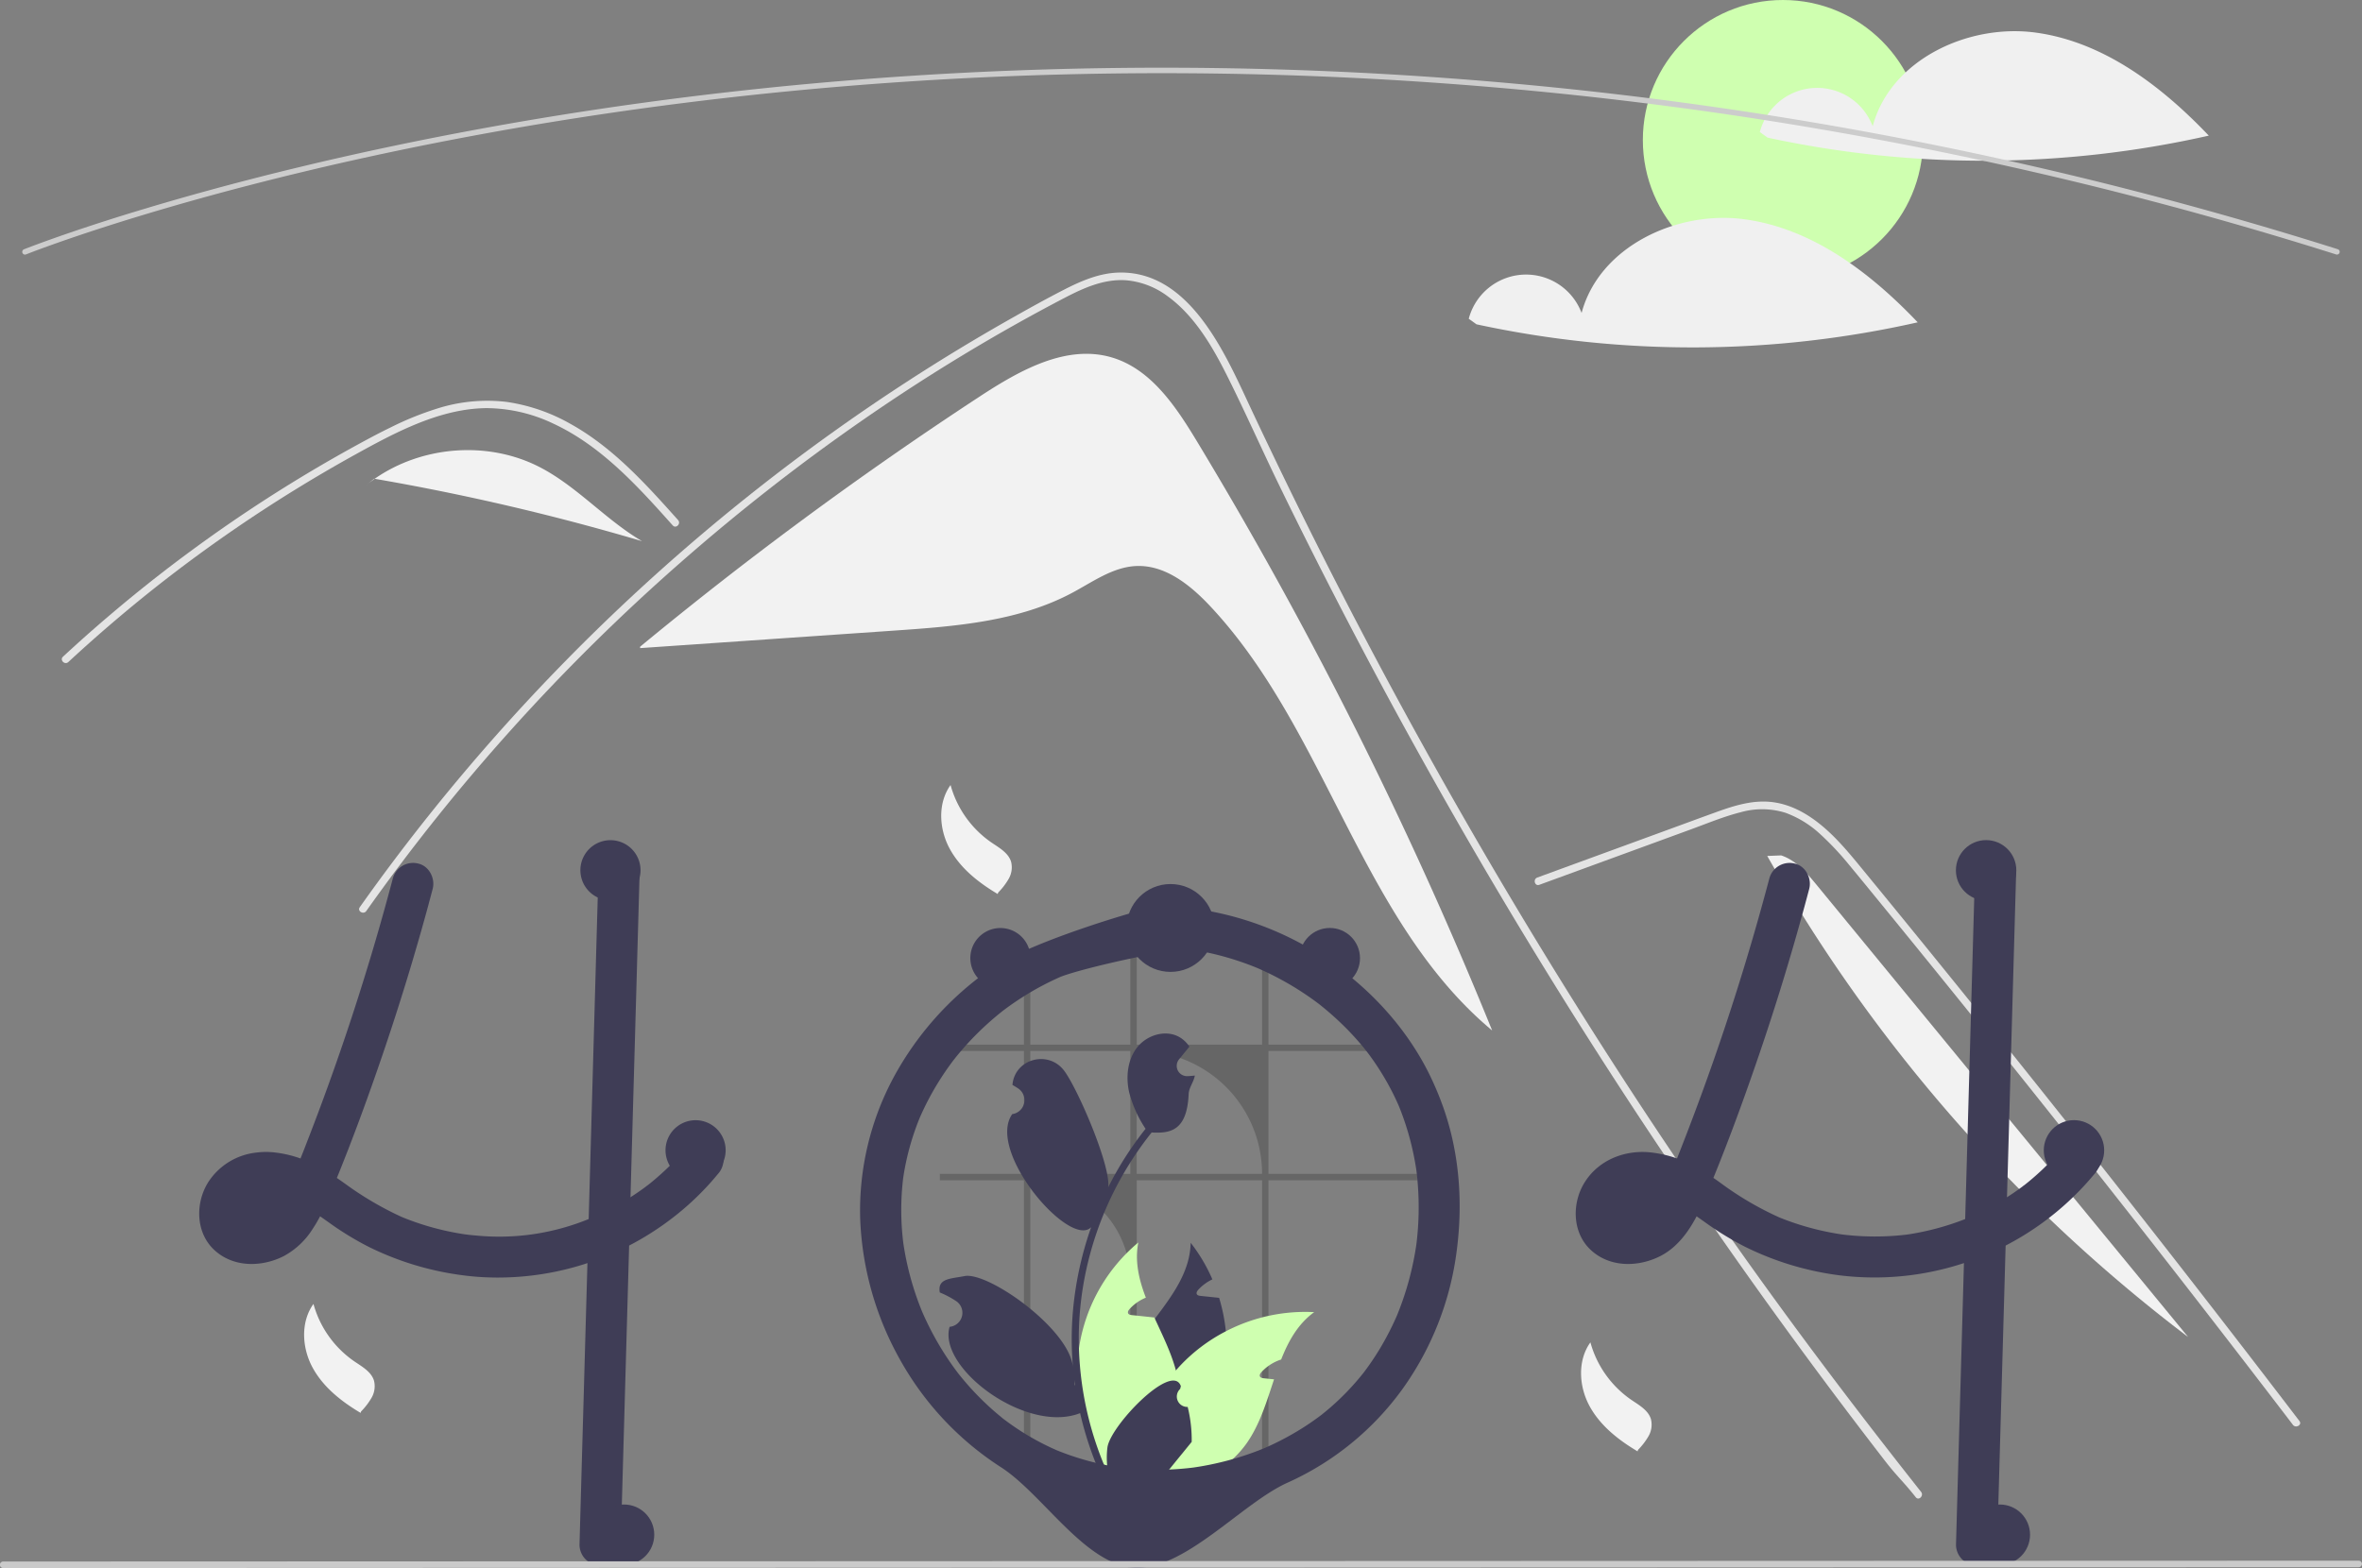 <?xml version="1.0" encoding="UTF-8" standalone="no"?>
<svg
   width="430.065"
   height="285.574"
   viewBox="0 0 430.065 285.574"
   role="img"
   artist="Katerina Limpitsouni"
   source="https://undraw.co/"
   version="1.1"
   id="svg30"
   sodipodi:docname="image_page_not_found.svg"
   inkscape:version="1.4 (e7c3feb100, 2024-10-09)"
   xmlns:inkscape="http://www.inkscape.org/namespaces/inkscape"
   xmlns:sodipodi="http://sodipodi.sourceforge.net/DTD/sodipodi-0.dtd"
   xmlns="http://www.w3.org/2000/svg"
   xmlns:svg="http://www.w3.org/2000/svg">
  <rect x="0" y="0" width="430.065" height="285.574" fill="#808080" stroke="none"/>
  <defs
     id="defs30" />
  <sodipodi:namedview
     id="namedview30"
     pagecolor="#ffffff"
     bordercolor="#000000"
     borderopacity="0.25"
     inkscape:showpageshadow="2"
     inkscape:pageopacity="0.0"
     inkscape:pagecheckerboard="0"
     inkscape:deskcolor="#d1d1d1"
     inkscape:zoom="1.770396"
     inkscape:cx="203.06191"
     inkscape:cy="153.07309"
     inkscape:window-width="1290"
     inkscape:window-height="761"
     inkscape:window-x="0"
     inkscape:window-y="0"
     inkscape:window-maximized="1"
     inkscape:current-layer="svg30" />
  <g
     id="g30"
     transform="matrix(0.5,0,0,0.5,-161.5,138.5)">
    <path
       d="m 758.735,-116.473 c -7.669,-12.684 -16.757,-26.228 -30.99,-30.37 -16.482,-4.796 -33.413,4.732 -47.775,14.135 a 1392.157,1392.157 0 0 0 -123.893,91.283 l 0.043,0.492 q 46.226,-3.188 92.451,-6.376 c 22.265,-1.535 45.296,-3.283 64.972,-13.816 7.467,-3.997 14.745,-9.336 23.206,-9.708 10.512,-0.462 19.677,6.879 26.88,14.549 42.607,45.371 54.937,114.754 102.738,154.616 A 1516.995,1516.995 0 0 0 758.735,-116.473 Z"
       fill="#f2f2f2"
       id="path1" />
    <path
       d="m 1020.636,268.355 c -4.712,-5.95 -6.637,-7.343 -11.285,-13.348 q -56.764,-73.416 -106.708,-151.792 -33.924,-53.23 -64.483,-108.504 -14.549,-26.278 -28.3,-52.969 -10.67,-20.695 -20.865,-41.638 c -1.944,-3.988 -3.832,-7.994 -5.711,-12.009 -4.428,-9.442 -8.773,-18.93 -13.439,-28.244 -5.317,-10.616 -11.789,-21.745 -21.553,-28.877 a 29.405,29.405 0 0 0 -15.319,-5.895 c -7.948,-0.513 -15.282,2.769 -22.176,6.353 -50.439,26.301 -97.659,59.276 -140.37,96.798 A 730.778,730.778 0 0 0 456.388,54.821 c -1.008,1.439 -3.392,0.064 -2.374,-1.384 q 6.009,-8.498 12.257,-16.813 a 734.817,734.817 0 0 1 187.6,-174.986 q 18.248,-11.826 37.183,-22.542 c 6.362,-3.603 12.752,-7.16 19.251,-10.497 6.371,-3.273 13.137,-6.215 20.416,-6.325 24.77,-0.385 37.595,27.667 46.405,46.542 q 4.153,8.911 8.406,17.766 16.075,33.621 33.387,66.628 10.685,20.379 21.837,40.52 34.707,62.718 73.779,122.897 c 34.506,53.143 68.737,100.089 108.046,149.785 1.082,1.375 -0.852,3.337 -1.944,1.944 z"
       fill="#e4e4e4"
       id="path2" />
    <path
       d="m 567.982,-85.622 c -1.439,-1.604 -2.869,-3.209 -4.318,-4.813 -11.422,-12.633 -23.679,-25.118 -39.364,-32.361 a 57.11,57.11 0 0 0 -23.927,-5.546 c -8.562,0.028 -16.932,2.273 -24.843,5.418 -3.74,1.494 -7.398,3.19 -11.001,4.996 -4.116,2.072 -8.159,4.281 -12.183,6.509 q -11.331,6.27 -22.368,13.091 -21.961,13.572 -42.546,29.216 -10.671,8.113 -20.902,16.758 -9.516,8.031 -18.646,16.492 c -1.302,1.201 -3.245,-0.743 -1.944,-1.943 1.604,-1.494 3.227,-2.979 4.85,-4.446 q 6.875,-6.215 13.971,-12.193 12.939,-10.918 26.549,-20.993 21.163,-15.676 43.783,-29.225 11.304,-6.765 22.918,-12.963 c 2.338,-1.247 4.703,-2.466 7.096,-3.621 a 113.116,113.116 0 0 1 16.868,-6.866 60.006,60.006 0 0 1 25.476,-2.503 66.327,66.327 0 0 1 23.505,8.131 c 15.401,8.608 27.346,21.919 38.97,34.909 1.174,1.32 -0.761,3.273 -1.944,1.953 z"
       fill="#e4e4e4"
       id="path3" />
    <path
       d="m 883.542,45.285 36.905,-13.498 18.323,-6.702 c 5.968,-2.183 11.921,-4.667 18.09,-6.23 a 28.539,28.539 0 0 1 16.374,0.209 37.738,37.738 0 0 1 12.771,7.917 103.64,103.64 0 0 1 10.475,11.186 c 3.989,4.794 7.92,9.639 11.868,14.467 q 24.441,29.891 48.563,60.041 24.121,30.15 47.92,60.556 23.857,30.48 47.385,61.216 2.882,3.765 5.76,7.534 c 1.06,1.388 3.45,0.02 2.375,-1.388 q -23.702,-31.044 -47.735,-61.835 -24.092,-30.864 -48.517,-61.466 -24.424,-30.601 -49.178,-60.937 -6.167,-7.558 -12.354,-15.099 c -3.479,-4.241 -6.92,-8.527 -10.736,-12.474 -7.005,-7.245 -15.758,-13.648 -26.234,-13.822 -6.16,-0.102 -12.121,1.852 -17.844,3.923 -6.17,2.232 -12.325,4.506 -18.486,6.759 L 892.102,39.235 882.811,42.633 c -1.649,0.603 -0.937,3.262 0.731,2.652 z"
       fill="#e4e4e4"
       id="path4" />
    <path
       d="m 519.443,-106.9 c -18.754,-9.639 -42.771,-7.751 -60.005,4.291 a 855.847,855.847 0 0 1 97.371,22.726 c -13.283,-7.784 -23.673,-19.98 -37.365,-27.017 z"
       fill="#f2f2f2"
       id="path5" />
    <path
       d="m 459.253,-102.642 -3.61,2.935 c 1.221,-1.027 2.491,-1.99 3.795,-2.901 -0.062,-0.011 -0.123,-0.022 -0.185,-0.033 z"
       fill="#f2f2f2"
       id="path6" />
    <path
       d="m 984.615,45.42 c -3.633,-4.422 -7.56,-9.052 -12.994,-10.848 l -5.073,0.2 A 575.436,575.436 0 0 0 1119.815,209.992 q -67.6,-82.286 -135.2,-164.572 z"
       fill="#f2f2f2"
       id="path7" />
    <path
       d="m 669.15,8.941 a 37.481,37.481 0 0 0 14.931,20.959 c 2.82,1.92 6.157,3.762 7.122,7.035 a 8.379,8.379 0 0 1 -0.874,6.15 24.884,24.884 0 0 1 -3.861,5.041 l -0.137,0.512 c -6.998,-4.147 -13.656,-9.393 -17.522,-16.551 -3.866,-7.158 -4.406,-16.539 0.341,-23.145"
       fill="#f2f2f2"
       id="path8" />
    <path
       d="m 902.15,211.941 a 37.481,37.481 0 0 0 14.931,20.959 c 2.82,1.92 6.157,3.762 7.122,7.035 a 8.379,8.379 0 0 1 -0.874,6.15 24.884,24.884 0 0 1 -3.861,5.041 l -0.137,0.512 c -6.998,-4.147 -13.656,-9.393 -17.522,-16.551 -3.866,-7.158 -4.406,-16.539 0.341,-23.145"
       fill="#f2f2f2"
       id="path9" />
    <path
       d="m 437.15,197.941 a 37.481,37.481 0 0 0 14.931,20.959 c 2.82,1.92 6.157,3.762 7.122,7.035 a 8.379,8.379 0 0 1 -0.874,6.15 24.884,24.884 0 0 1 -3.861,5.041 l -0.137,0.512 c -6.998,-4.147 -13.656,-9.393 -17.522,-16.551 -3.866,-7.158 -4.406,-16.539 0.341,-23.145"
       fill="#f2f2f2"
       id="path10" />
    <circle
       cx="972.249"
       cy="-226"
       r="51"
       fill="#cfffb0"
       id="circle10" />
    <path
       d="m 1064.284,-265.13 c -24.717,-3.341 -52.935,10.019 -59.341,34.124 a 21.597,21.597 0 0 0 -41.094,2.109 l 2.83,2.027 a 372.275,372.275 0 0 0 160.659,-0.726 c -17.193,-18.069 -38.337,-34.192 -63.054,-37.533 z"
       fill="#f0f0f0"
       id="path11" />
    <path
       d="m 958.284,-197.13 c -24.717,-3.341 -52.935,10.019 -59.341,34.124 a 21.597,21.597 0 0 0 -41.094,2.109 l 2.83,2.027 a 372.275,372.275 0 0 0 160.659,-0.726 c -17.193,-18.069 -38.337,-34.192 -63.054,-37.533 z"
       fill="#f0f0f0"
       id="path12" />
    <path
       d="m 1174.011,-184.272 a 0.982,0.982 0 0 1 -0.302,-0.047 c -264.407,-83.618 -497.444,-72.684 -646.38,-48.786 -20.269,3.251 -40.591,7.006 -60.404,11.161 -5.058,1.06 -10.306,2.195 -15.597,3.378 -6.319,1.407 -12.554,2.856 -18.532,4.306 q -3.873,0.917 -7.595,1.849 c -3.758,0.928 -7.572,1.895 -11.66,2.957 -4.568,1.178 -9.209,2.413 -13.797,3.672 a 0.442,0.442 0 0 1 -0.051,0.015 l 4.9e-4,0.001 c -5.183,1.415 -10.338,2.871 -15.323,4.325 -2.698,0.779 -5.304,1.548 -7.799,2.307 -0.279,0.077 -0.526,0.151 -0.776,0.228 l -0.536,0.163 c -0.311,0.095 -0.617,0.188 -0.924,0.275 l -0.019,0.006 4.8e-4,0.001 -0.812,0.252 c -0.968,0.293 -1.912,0.579 -2.841,0.864 -24.545,7.566 -38.038,12.949 -38.171,13.002 a 1,1 0 1 1 -0.744,-1.856 c 0.134,-0.053 13.693,-5.463 38.328,-13.058 0.932,-0.286 1.879,-0.572 2.85,-0.866 l 0.754,-0.234 c 0.026,-0.01 0.052,-0.018 0.078,-0.025 0.305,-0.087 0.61,-0.18 0.919,-0.273 l 0.537,-0.163 c 0.268,-0.081 0.531,-0.161 0.801,-0.235 2.479,-0.754 5.093,-1.524 7.798,-2.307 4.987,-1.455 10.147,-2.911 15.334,-4.328 0.016,-0.006 0.033,-0.01 0.049,-0.015 v -10e-4 c 4.604,-1.263 9.263,-2.503 13.845,-3.685 4.094,-1.063 7.915,-2.032 11.68,-2.962 q 3.738,-0.93 7.609,-1.853 c 5.985,-1.451 12.233,-2.902 18.563,-4.312 5.299,-1.184 10.556,-2.322 15.622,-3.383 19.843,-4.162 40.198,-7.923 60.497,-11.179 149.149,-23.932 382.52,-34.884 647.299,48.854 a 1,1 0 0 1 -0.301,1.953 z"
       fill="#cccccc"
       id="path13" />
    <path
       d="m 585.989,142.84 a 6.729,6.729 0 0 0 -1.7,-2.67 6.43,6.43 0 0 0 -0.92,-0.71 c -2.61,-1.74 -6.51,-2.13 -8.99,0 a 5.81,5.81 0 0 0 -0.69,0.71 q -1.11,1.365 -2.28,2.67 c -1.28,1.46 -2.59,2.87 -3.96,4.24 -0.39,0.38 -0.78,0.77 -1.18,1.15 -0.23,0.23 -0.46,0.45 -0.69,0.67 -0.88,0.84 -1.78,1.65 -2.69,2.45 -0.48,0.43 -0.96,0.85 -1.45,1.26 -0.73,0.61 -1.46,1.22 -2.2,1.81 -0.07,0.05 -0.14,0.1 -0.21,0.16 -0.02,0.01 -0.03,0.03 -0.05,0.04 -0.01,0 -0.02,0 -0.03,0.02 a 0.179,0.179 0 0 0 -0.07,0.05 c -0.22,0.15 -0.37,0.25 -0.48,0.34 0.04,-0.02 0.08,-0.05 0.12,-0.07 -0.18,0.14 -0.37,0.28 -0.55,0.42 -1.75,1.29 -3.54,2.53 -5.37,3.69 a 99.21,99.21 0 0 1 -14.22,7.55 c -0.33,0.13 -0.67,0.27 -1.01,0.4 a 85.97,85.97 0 0 1 -40.85,6.02 q -2.13,-0.165 -4.26,-0.45 c -1.64,-0.24 -3.27,-0.53 -4.89,-0.86 a 97.932,97.932 0 0 1 -18.02,-5.44 118.652,118.652 0 0 1 -20.66,-12.12 c -1,-0.71 -2.01,-1.42 -3.02,-2.11 1.15,-2.82 2.28,-5.64 3.38,-8.48 0.55,-1.37 1.08,-2.74 1.6,-4.12 4.09,-10.63 7.93,-21.36 11.61,-32.13 q 5.58,-16.365 10.53,-32.92 0.51,-1.68 0.99,-3.36 2.595,-8.745 4.98,-17.53 c 0.15,-0.57 0.31,-1.13 0.45,-1.7 q 0.69,-2.52 1.35,-5.04 c 1,-3.79 -1.26,-8.32 -5.24,-9.23 a 7.634,7.634 0 0 0 -9.22,5.24 c -0.43,1.62 -0.86,3.23 -1.3,4.85 q -3.165,11.745 -6.66,23.41 -0.51,1.68 -1.02,3.36 -7.71,25.41 -16.93,50.31 -1.11,3.015 -2.25,6.01 c -0.37,0.98 -0.74,1.96 -1.12,2.94 -0.73,1.93 -1.48,3.86 -2.23,5.79 -0.43,1.13 -0.87,2.26 -1.31,3.38 -0.29,0.71 -0.57,1.42 -0.85,2.12 a 41.809,41.809 0 0 0 -8.81,-2.12 l -0.48,-0.06 a 27.397,27.397 0 0 0 -7.01,0.06 23.914,23.914 0 0 0 -17.24,10.66 c -4.77,7.51 -4.71,18.25 1.98,24.63 6.89,6.57 17.32,6.52 25.43,2.41 a 28.351,28.351 0 0 0 10.52,-9.86 50.569,50.569 0 0 0 2.74,-4.65 c 0.21,0.14 0.42,0.28 0.63,0.43 0.8,0.56 1.6,1.13 2.39,1.69 a 111.738,111.738 0 0 0 14.51,8.91 108.359,108.359 0 0 0 34.62,10.47 c 0.27,0.03 0.53,0.07 0.8,0.1 1.33,0.17 2.67,0.3 4.01,0.41 a 103.782,103.782 0 0 0 55.58,-11.36 q 2.175,-1.125 4.31,-2.36 3.315,-1.92 6.48,-4.08 c 1.15,-0.78 2.27,-1.57 3.38,-2.4 a 101.042,101.042 0 0 0 13.51,-11.95 q 2.355,-2.475 4.51,-5.11 a 8.061,8.061 0 0 0 2.2,-5.3 7.564,7.564 0 0 0 -0.5,-2.64 z m -165.59,23.82 c 0.21,-0.15 0.42,-0.31 0.62,-0.47 -0.06,0.15 -0.35,0.32 -0.62,0.47 z m 3.21,-3.23 c -0.23,0.26 -0.44,0.52 -0.67,0.78 a 23.366,23.366 0 0 1 -2.25,2.2 c -0.11,0.1 -0.23,0.2 -0.35,0.29 a 0.01,0.01 0 0 0 -0.01,0.01 3.804,3.804 0 0 0 -0.42,0.22 q -0.645,0.39 -1.32,0.72 a 17.005,17.005 0 0 1 -2.71,0.75 16.799,16.799 0 0 1 -2.13,0.02 h -0.02 a 14.823,14.823 0 0 1 -1.45,-0.4 c -0.24,-0.12 -0.47,-0.26 -0.7,-0.4 -0.09,-0.08 -0.17,-0.16 -0.22,-0.21 a 2.44,2.44 0 0 1 -0.27,-0.29 0.01,0.01 0 0 0 -0.01,-0.01 c -0.11,-0.2 -0.23,-0.4 -0.34,-0.6 a 0.031,0.031 0 0 1 -0.01,-0.02 c -0.08,-0.25 -0.15,-0.51 -0.21,-0.77 a 12.511,12.511 0 0 1 0.01,-1.37 13.467,13.467 0 0 1 0.54,-1.88 11.068,11.068 0 0 1 0.69,-1.26 c 0.02,-0.04 0.12,-0.2 0.23,-0.38 0.01,-0.01 0.01,-0.01 0.01,-0.02 0.15,-0.17 0.3,-0.35 0.46,-0.51 0.27,-0.3 0.56,-0.56 0.85,-0.83 a 18.022,18.022 0 0 1 1.75,-1.01 19.481,19.481 0 0 1 2.93,-0.79 24.989,24.989 0 0 1 4.41,0.04 30.301,30.301 0 0 1 4.1,1.01 36.945,36.945 0 0 1 -2.77,4.54 c -0.04,0.06 -0.08,0.12 -0.12,0.17 z m -11.12,-3.29 a 2.18,2.18 0 0 1 -0.31,0.39 1.409,1.409 0 0 1 0.31,-0.39 z"
       fill="#3f3d56"
       id="path14" />
    <path
       d="m 555.929,40.71 q -0.135,4.71 -0.27,9.42 -0.285,10.455 -0.59,20.92 -0.315,11.775 -0.66,23.54 -0.165,6.075 -0.34,12.15 -0.465,16.365 -0.92,32.72 c -0.03,1.13 -0.07,2.25 -0.1,3.38 q -0.225,8.115 -0.45,16.23 -0.255,8.805 -0.5,17.61 -0.18,6.6 -0.37,13.21 -1.35,47.895 -2.7,95.79 a 7.648,7.648 0 0 1 -7.5,7.5 7.561,7.561 0 0 1 -7.5,-7.5 q 0.75,-26.94 1.52,-53.88 0.675,-24.36 1.37,-48.72 0.225,-8.025 0.45,-16.06 0.345,-12.09 0.68,-24.18 c 0.03,-1.13 0.07,-2.25 0.1,-3.38 0.02,-0.99 0.05,-1.97 0.08,-2.96 q 0.66,-23.475 1.32,-46.96 0.27,-9.24 0.52,-18.49 0.3,-10.545 0.6,-21.08 c 0.09,-3.09 0.17,-6.17 0.26,-9.26 a 7.648,7.648 0 0 1 7.5,-7.5 7.561,7.561 0 0 1 7.5,7.5 z"
       fill="#3f3d56"
       id="path15" />
    <path
       d="m 967.357,42.791 a 893.238,893.238 0 0 1 -28.161,87.941 c -3.007,7.946 -6.083,15.877 -9.371,23.712 l 0.756,-1.792 a 54.583,54.583 0 0 1 -5.59,10.612 q -0.229,0.321 -0.467,0.636 1.166,-1.49 0.443,-0.589 c -0.254,0.301 -0.505,0.602 -0.768,0.895 a 23.664,23.664 0 0 1 -2.249,2.203 q -0.301,0.258 -0.612,0.504 l 0.938,-0.729 c -0.109,0.257 -0.873,0.597 -1.111,0.743 a 18.254,18.254 0 0 1 -2.405,1.219 l 1.792,-0.756 a 19.086,19.086 0 0 1 -4.231,1.161 l 1.994,-0.268 a 17.021,17.021 0 0 1 -4.298,0.046 l 1.994,0.268 a 14.002,14.002 0 0 1 -3.405,-0.917 l 1.792,0.756 a 12.012,12.012 0 0 1 -1.679,-0.896 c -0.271,-0.177 -1.105,-0.809 -0.015,0.025 1.133,0.866 0.146,0.074 -0.088,-0.156 -0.194,-0.192 -0.37,-0.4 -0.56,-0.595 -0.882,-0.905 0.996,1.557 0.397,0.499 a 18.182,18.182 0 0 1 -0.878,-1.637 l 0.756,1.792 a 11.925,11.925 0 0 1 -0.728,-2.651 l 0.268,1.994 a 13.651,13.651 0 0 1 -0.003,-3.405 l -0.268,1.994 a 15.964,15.964 0 0 1 0.995,-3.68 l -0.756,1.792 a 16.729,16.729 0 0 1 1.178,-2.298 6.729,6.729 0 0 1 0.729,-1.071 c 0.049,0.016 -1.269,1.513 -0.569,0.757 0.183,-0.198 0.354,-0.406 0.539,-0.602 0.296,-0.314 0.614,-0.601 0.926,-0.898 1.045,-0.994 -1.462,0.966 -0.257,0.179 a 19.049,19.049 0 0 1 2.749,-1.499 l -1.792,0.756 a 20.311,20.311 0 0 1 4.995,-1.34 l -1.994,0.268 a 25.628,25.628 0 0 1 6.461,0.076 l -1.994,-0.268 a 33.211,33.211 0 0 1 7.892,2.22 l -1.792,-0.756 c 5.39,2.314 10.163,5.749 14.928,9.118 a 111.95,111.95 0 0 0 14.506,8.906 108.388,108.388 0 0 0 34.622,10.474 103.933,103.933 0 0 0 92.586,-36.752 8.078,8.078 0 0 0 2.197,-5.303 7.632,7.632 0 0 0 -2.197,-5.303 c -2.752,-2.526 -7.949,-3.239 -10.607,0 a 95.636,95.636 0 0 1 -8.107,8.727 q -2.017,1.914 -4.142,3.71 -1.214,1.026 -2.461,2.011 c -0.393,0.311 -1.619,1.138 0.263,-0.197 -0.431,0.306 -0.845,0.64 -1.271,0.955 a 99.269,99.269 0 0 1 -20.332,11.565 l 1.792,-0.756 a 96.836,96.836 0 0 1 -24.171,6.622 l 1.994,-0.268 a 97.643,97.643 0 0 1 -25.754,-0.038 l 1.994,0.268 a 99.8,99.8 0 0 1 -24.857,-6.77 l 1.792,0.756 a 116.025,116.025 0 0 1 -21.736,-12.591 86.877,86.877 0 0 0 -11.113,-6.994 42.824,42.824 0 0 0 -14.438,-4.389 c -9.439,-1.111 -19.057,2.566 -24.246,10.72 -4.776,7.505 -4.714,18.244 1.974,24.625 6.888,6.572 17.318,6.517 25.436,2.406 7.817,-3.959 12.513,-12.185 15.815,-19.942 7.431,-17.455 14.01,-35.314 20.14,-53.263 q 9.097,-26.637 16.499,-53.813 0.917,-3.366 1.807,-6.739 c 1.001,-3.789 -1.261,-8.32 -5.238,-9.226 a 7.633,7.633 0 0 0 -9.226,5.238 z"
       fill="#3f3d56"
       id="path16" />
    <path
       d="m 1042.189,40.71 -2.7,95.793 -2.686,95.294 -1.518,53.884 a 7.565,7.565 0 0 0 7.5,7.5 7.649,7.649 0 0 0 7.5,-7.5 l 2.7,-95.793 2.686,-95.294 1.518,-53.884 a 7.565,7.565 0 0 0 -7.5,-7.5 7.649,7.649 0 0 0 -7.5,7.5 z"
       fill="#3f3d56"
       id="path17" />
    <path
       d="m 782.591,258.935 h 2.329 V 152.893 h 54.329 v -2.323 h -54.329 v -44.744 h 41.956 q -0.923,-1.173 -1.899,-2.317 H 784.92 V 73.956 c -0.77,-0.328 -1.547,-0.645 -2.329,-0.944 v 30.496 h -45.652 v -37.865 c -0.782,0.036 -1.553,0.09 -2.329,0.155 v 37.71 h -36.42 V 75.258 c -0.782,0.346 -1.553,0.711 -2.317,1.093 v 27.158 h -30.616 v 2.317 h 30.616 v 44.744 h -30.616 v 2.323 h 30.616 v 106.042 h 2.317 V 152.893 a 36.413,36.413 0 0 1 36.42,36.42 v 69.622 h 2.329 V 152.893 h 45.652 z m -84.401,-108.365 v -44.744 h 36.42 v 44.744 z m 38.749,0 v -44.744 h 0.914 a 44.741,44.741 0 0 1 44.738,44.744 z"
       opacity="0.2"
       id="path18" />
    <path
       d="m 768.369,227.14 a 63.059,63.059 0 0 1 -20.05,33.7 c -0.74,0.64 -1.48,1.26 -2.25,1.87 q -2.805,0.255 -5.57,0.52 c -1.53,0.14 -3.04,0.29 -4.54,0.43 l -0.27,0.03 -0.19,-1.64 -0.76,-6.64 a 37.623,37.623 0 0 1 -3.3,-32.44 c 2.64,-7.12 7.42,-13.41 12.12,-19.65 6.49,-8.62 12.8,-17.14 13.03,-27.65 a 60.544,60.544 0 0 1 7.9,13.33 16.432,16.432 0 0 0 -5.12,3.77 c -0.41,0.45 -0.82,1.08 -0.54,1.62 0.24,0.46 0.84,0.57 1.36,0.63 1.25,0.13 2.51,0.26 3.76,0.39 1,0.11 2,0.21 3,0.32 a 63.99,63.99 0 0 1 2.45,12.18 61.189,61.189 0 0 1 -1.03,19.23 z"
       fill="#3f3d56"
       id="path19" />
    <path
       d="m 801.569,200.93 c -5.9,4.29 -9.35,10.46 -12.03,17.26 a 16.628,16.628 0 0 0 -7.17,4.58 c -0.41,0.45 -0.82,1.08 -0.54,1.62 0.24,0.46 0.84,0.57 1.36,0.63 1.25,0.13 2.51,0.26 3.76,0.39 -2.68,8.04 -5.14,16.36 -9.88,23.15 a 36.989,36.989 0 0 1 -12.03,10.91 38.492,38.492 0 0 1 -4.02,1.99 q -7.62,0.585 -14.95,1.25 -2.805,0.255 -5.57,0.52 c -1.53,0.14 -3.04,0.29 -4.54,0.43 q -0.015,-0.825 0,-1.65 a 63.304,63.304 0 0 1 15.25,-39.86 c 0.45,-0.52 0.91,-1.03 1.38,-1.54 a 61.792,61.792 0 0 1 16.81,-12.7 62.654,62.654 0 0 1 32.17,-6.98 z"
       fill="#cfffb0"
       id="path20" />
    <path
       d="m 742.229,258.1 -1.15,3.4 -0.58,1.73 c -1.53,0.14 -3.04,0.29 -4.54,0.43 l -0.27,0.03 c -1.66,0.17 -3.31,0.34 -4.96,0.51 -0.43,-0.5 -0.86,-1.01 -1.28,-1.53 a 62.03,62.03 0 0 1 8.07,-87.11 c -1.32,6.91 0.22,13.53 2.75,20.1 -0.27,0.11 -0.53,0.22 -0.78,0.34 a 16.432,16.432 0 0 0 -5.12,3.77 c -0.41,0.45 -0.82,1.08 -0.54,1.62 0.24,0.46 0.84,0.57 1.36,0.63 1.25,0.13 2.51,0.26 3.76,0.39 1,0.11 2,0.21 3,0.32 q 0.705,0.075 1.41,0.15 c 0.07,0.15 0.13,0.29 0.2,0.44 2.85,6.18 5.92,12.39 7.65,18.83 a 43.666,43.666 0 0 1 1.02,4.91 37.604,37.604 0 0 1 -10,31.04 z"
       fill="#cfffb0"
       id="path21" />
    <path
       d="M 842.887,113.061 C 834.278,96.268 820.941,82.14 805.255,71.757 a 114.237,114.237 0 0 0 -52.563,-18.38 q -3.69,-0.335 -7.399,-0.393 c -2.921,-0.044 -46.866,12.632 -61.587,22.982 a 114.295,114.295 0 0 0 -35.333,39.527 102.5,102.5 0 0 0 -12.126,51.633 113.564,113.564 0 0 0 14.703,51.476 110.475,110.475 0 0 0 36.444,38.746 c 15.338,9.787 30.745,35.736 48.854,36.652 18.246,0.923 39.054,-23.555 55.695,-30.987 a 104.425,104.425 0 0 0 41.726,-34.005 110.25,110.25 0 0 0 19.599,-48.948 c 2.574,-18.083 1.374,-36.733 -4.801,-54.016 a 111.86,111.86 0 0 0 -5.58,-12.983 c -1.78,-3.505 -6.996,-4.796 -10.261,-2.691 a 7.68,7.68 0 0 0 -2.691,10.261 q 1.568,3.088 2.915,6.278 l -0.756,-1.792 a 101.151,101.151 0 0 1 6.876,25.538 l -0.268,-1.994 a 109.229,109.229 0 0 1 -0.066,28.683 l 0.268,-1.994 a 109.734,109.734 0 0 1 -7.555,27.674 l 0.756,-1.792 a 104.212,104.212 0 0 1 -6.672,13.098 q -1.923,3.186 -4.081,6.222 c -0.632,0.888 -1.283,1.761 -1.939,2.631 -0.856,1.136 1.167,-1.483 0.282,-0.369 -0.151,0.19 -0.3,0.38 -0.452,0.569 q -0.681,0.852 -1.382,1.688 A 93.613,93.613 0 0 1 807.687,235.455 q -1.366,1.192 -2.778,2.331 c -0.469,0.378 -0.932,0.773 -1.421,1.125 0.019,-0.013 1.58,-1.199 0.656,-0.511 -0.29,0.216 -0.579,0.436 -0.87,0.652 q -2.91,2.156 -5.974,4.092 a 103.485,103.485 0 0 1 -14.756,7.713 l 1.792,-0.756 a 109.215,109.215 0 0 1 -27.597,7.552 l 1.994,-0.268 a 108.154,108.154 0 0 1 -28.589,0.051 l 1.994,0.268 a 99.835,99.835 0 0 1 -25.095,-6.784 l 1.792,0.756 a 93.643,93.643 0 0 1 -13.416,-6.991 q -3.174,-2 -6.184,-4.247 c -0.286,-0.214 -0.57,-0.43 -0.855,-0.645 -0.915,-0.691 0.658,0.51 0.67,0.518 a 19.169,19.169 0 0 1 -1.535,-1.225 q -1.454,-1.184 -2.861,-2.422 a 101.989,101.989 0 0 1 -10.493,-10.709 q -1.213,-1.434 -2.374,-2.911 c -0.335,-0.426 -0.947,-1.29 0.404,0.529 -0.178,-0.239 -0.362,-0.474 -0.542,-0.712 q -0.647,-0.858 -1.276,-1.728 -2.203,-3.048 -4.188,-6.246 a 109.29,109.29 0 0 1 -7.805,-15.108 l 0.756,1.792 a 106.588,106.588 0 0 1 -7.34,-26.837 l 0.268,1.994 a 97.866,97.866 0 0 1 -0.048,-25.636 l -0.268,1.994 a 94.673,94.673 0 0 1 6.595,-23.959 l -0.756,1.792 a 101.557,101.557 0 0 1 7.195,-13.856 q 2.066,-3.323 4.378,-6.485 0.525,-0.718 1.062,-1.428 c 0.324,-0.428 1.215,-1.493 -0.305,0.388 0.149,-0.184 0.293,-0.374 0.439,-0.56 q 1.269,-1.608 2.6,-3.165 a 107.402,107.402 0 0 1 10.883,-11.021 q 1.474,-1.292 2.995,-2.529 0.691,-0.562 1.391,-1.113 c 0.187,-0.147 0.376,-0.291 0.562,-0.439 -1.997,1.59 -0.555,0.433 -0.102,0.093 q 3.134,-2.348 6.435,-4.461 a 103.644,103.644 0 0 1 15.387,-8.108 l -1.792,0.756 c 7.76,-3.258 42.141,-10.949 48.394,-10.11 l -1.994,-0.268 a 106.225,106.225 0 0 1 26.72,7.382 l -1.792,-0.756 a 110.313,110.313 0 0 1 12.6,6.329 q 3.043,1.784 5.967,3.763 1.384,0.937 2.738,1.915 0.677,0.489 1.346,0.989 c 0.248,0.185 0.494,0.373 0.741,0.558 1.039,0.779 -1.431,-1.128 -0.342,-0.267 a 110.843,110.843 0 0 1 10.368,9.253 q 2.401,2.445 4.637,5.045 1.147,1.334 2.246,2.708 c 0.364,0.455 1.605,2.101 0.085,0.085 0.372,0.493 0.747,0.982 1.114,1.479 a 97.977,97.977 0 0 1 8.392,13.538 c 1.793,3.498 6.987,4.802 10.261,2.691 a 7.677,7.677 0 0 0 2.691,-10.261 z"
       fill="#3f3d56"
       id="path22" />
    <path
       d="m 755.497,235.456 a 3.78,3.78 0 0 1 -2.739,-6.551 c 0.095,-0.379 0.164,-0.651 0.259,-1.03 q -0.051,-0.124 -0.103,-0.247 c -3.48,-8.298 -25.685,14.833 -26.645,22.632 a 30.029,30.029 0 0 0 0.527,10.328 120.392,120.392 0 0 1 -10.952,-50.003 116.202,116.202 0 0 1 0.721,-12.963 q 0.597,-5.293 1.657,-10.511 a 121.787,121.787 0 0 1 24.151,-51.616 c 6.874,0.384 12.898,-0.663 13.48,-13.985 0.103,-2.37 1.861,-4.422 2.248,-6.756 -0.656,0.086 -1.323,0.14 -1.979,0.183 -0.204,0.011 -0.42,0.021 -0.624,0.032 l -0.077,0.003 a 3.745,3.745 0 0 1 -3.076,-6.101 q 0.425,-0.523 0.851,-1.046 c 0.43,-0.538 0.871,-1.065 1.302,-1.603 a 1.865,1.865 0 0 0 0.14,-0.161 c 0.495,-0.613 0.99,-1.216 1.485,-1.829 a 10.829,10.829 0 0 0 -3.55,-3.432 c -4.959,-2.905 -11.801,-0.893 -15.384,3.593 -3.593,4.486 -4.271,10.779 -3.023,16.384 a 43.398,43.398 0 0 0 6.003,13.383 c -0.269,0.344 -0.549,0.678 -0.818,1.022 a 122.574,122.574 0 0 0 -12.794,20.268 c 1.016,-7.939 -11.412,-36.608 -16.218,-42.681 -5.773,-7.294 -17.611,-4.111 -18.628,5.136 q -0.015,0.134 -0.029,0.268 1.071,0.604 2.096,1.282 a 5.127,5.127 0 0 1 -2.067,9.33 l -0.105,0.016 c -9.556,13.644 21.077,49.155 28.745,41.181 a 125.11,125.11 0 0 0 -6.734,31.693 118.664,118.664 0 0 0 0.086,19.16 l -0.032,-0.226 c -1.704,-13.882 -30.931,-34.522 -39.466,-32.803 -4.917,0.99 -9.76,0.765 -9.013,5.725 q 0.018,0.119 0.036,0.237 a 34.442,34.442 0 0 1 3.862,1.861 q 1.071,0.604 2.096,1.282 a 5.127,5.127 0 0 1 -2.067,9.33 l -0.105,0.016 c -0.075,0.011 -0.14,0.022 -0.215,0.032 -4.35,14.966 27.907,39.12 47.518,31.435 h 0.011 a 125.075,125.075 0 0 0 8.402,24.528 h 30.015 c 0.108,-0.334 0.204,-0.678 0.301,-1.011 a 34.102,34.102 0 0 1 -8.305,-0.495 c 2.227,-2.733 4.454,-5.487 6.681,-8.219 a 1.861,1.861 0 0 0 0.14,-0.161 c 1.13,-1.398 2.27,-2.786 3.399,-4.185 l 6.1e-4,-0.002 a 49.952,49.952 0 0 0 -1.464,-12.725 z m -34.371,-67.613 0.016,-0.021 -0.016,0.043 z m -6.648,59.932 -0.258,-0.581 c 0.011,-0.42 0.011,-0.839 0,-1.269 0,-0.118 -0.021,-0.237 -0.021,-0.355 0.097,0.742 0.183,1.485 0.29,2.227 z"
       fill="#3f3d56"
       id="path23" />
    <circle
       cx="418.249"
       cy="162"
       r="11"
       fill="#3f3d56"
       id="circle23" />
    <circle
       cx="550.249"
       cy="282"
       r="11"
       fill="#3f3d56"
       id="circle24" />
    <circle
       cx="1051.249"
       cy="282"
       r="11"
       fill="#3f3d56"
       id="circle25" />
    <circle
       cx="1078.249"
       cy="142"
       r="11"
       fill="#3f3d56"
       id="circle26" />
    <circle
       cx="1046.249"
       cy="40"
       r="11"
       fill="#3f3d56"
       id="circle27" />
    <path
       d="m 587.249,142 a 10.949,10.949 0 1 1 -0.21,-2.16 10.992,10.992 0 0 1 0.21,2.16 z"
       fill="#3f3d56"
       id="path27" />
    <circle
       cx="807.249"
       cy="72"
       r="11"
       fill="#3f3d56"
       id="circle28" />
    <path
       d="m 698.249,72 a 10.949,10.949 0 1 1 -0.21,-2.16 10.992,10.992 0 0 1 0.21,2.16 z"
       fill="#3f3d56"
       id="path28" />
    <path
       d="m 556.249,40 a 10.949,10.949 0 1 1 -0.21,-2.16 10.992,10.992 0 0 1 0.21,2.16 z"
       fill="#3f3d56"
       id="path29" />
    <circle
       cx="922.249"
       cy="166"
       r="11"
       fill="#3f3d56"
       id="circle29" />
    <circle
       cx="749.249"
       cy="61"
       r="16"
       fill="#3f3d56"
       id="circle30" />
    <path
       d="m 1181.941,293.841 -857.75,0.307 a 1.191,1.191 0 1 1 0,-2.381 l 857.75,-0.307 a 1.191,1.191 0 0 1 0,2.381 z"
       fill="#cacaca"
       id="path30" />
  </g>
</svg>
